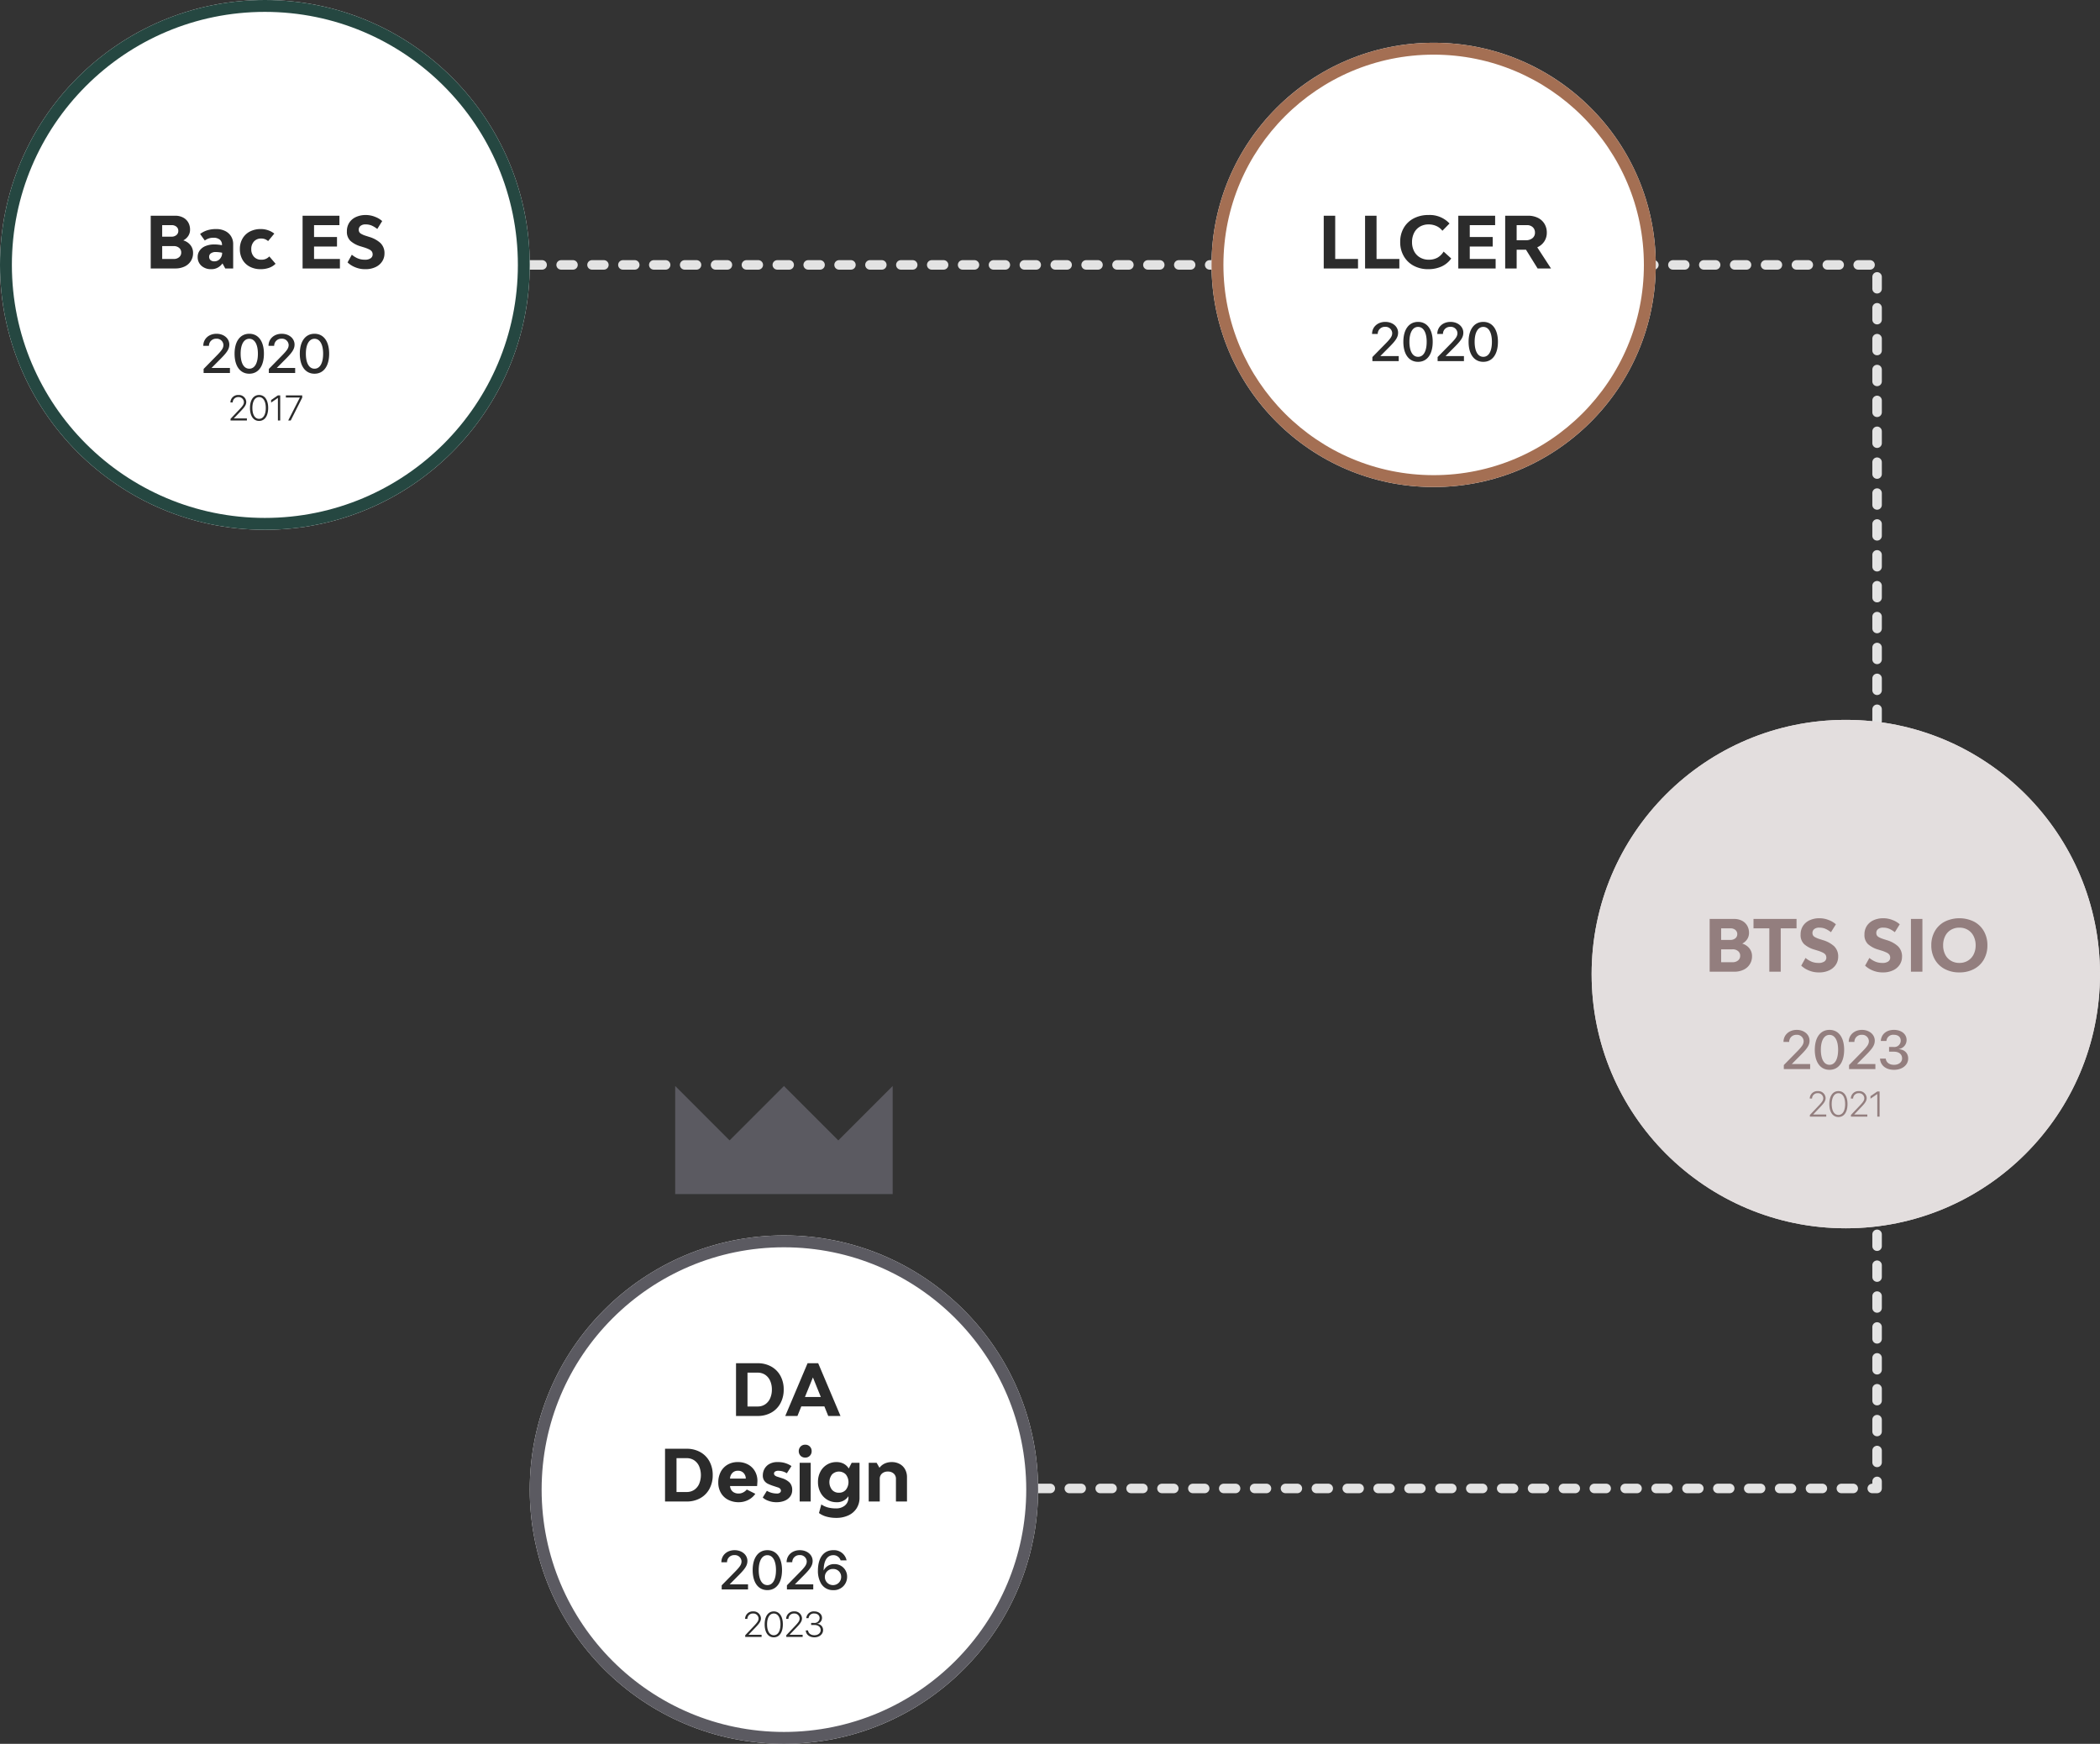 <svg xmlns="http://www.w3.org/2000/svg" width="884" height="734" viewBox="0 0 884 734">
  <rect x="0" y="0" width="884" height="734" fill="#333333" stroke="none"/>
  <g id="Groupe_4" data-name="Groupe 4" transform="translate(-241 -923)">
    <path id="Tracé_2" data-name="Tracé 2" d="M373.207,1769.5h631.956v515.007H522.543" transform="translate(26 -735)" fill="none" stroke="#e3e3e3" stroke-linecap="round" stroke-linejoin="round" stroke-width="4" stroke-dasharray="5 8"/>
    <g id="Ellipse_4" data-name="Ellipse 4" transform="translate(241 923)" fill="#fff" stroke="#254741" stroke-width="5">
      <circle cx="111.5" cy="111.5" r="111.5" stroke="none"/>
      <circle cx="111.5" cy="111.5" r="109" fill="none"/>
    </g>
    <g id="Ellipse_5" data-name="Ellipse 5" transform="translate(911 1226)" fill="#e3dede" stroke="#e3dede" stroke-width="5">
      <circle cx="107" cy="107" r="107" stroke="none"/>
      <circle cx="107" cy="107" r="104.5" fill="none"/>
    </g>
    <g id="Ellipse_7" data-name="Ellipse 7" transform="translate(464 1443)" fill="#fff" stroke="#5b5a61" stroke-width="5">
      <circle cx="107" cy="107" r="107" stroke="none"/>
      <circle cx="107" cy="107" r="104.5" fill="none"/>
    </g>
    <g id="Ellipse_6" data-name="Ellipse 6" transform="translate(751 941)" fill="#fff" stroke="#a46f53" stroke-width="5">
      <circle cx="93.5" cy="93.5" r="93.5" stroke="none"/>
      <circle cx="93.5" cy="93.5" r="91" fill="none"/>
    </g>
    <path id="Tracé_9" data-name="Tracé 9" d="M-26.425-11.455v.022h2.381v-.034a2.977,2.977,0,0,1,3.111-2.965,2.778,2.778,0,0,1,2.987,2.583c0,1.269-.517,2.123-2.493,4.178l-5.851,5.963V0h11.084V-2.123H-22.9v-.056l4.054-4.077c2.37-2.426,3.38-3.83,3.38-5.716,0-2.572-2.3-4.537-5.391-4.537C-24.078-16.509-26.425-14.375-26.425-11.455ZM-7.064.3C-3.178.3-.9-2.965-.9-8.131c0-5.132-2.291-8.378-6.166-8.378s-6.188,3.257-6.188,8.389C-13.252-2.954-10.95.3-7.064.3Zm0-2.111c-2.313,0-3.639-2.4-3.639-6.312,0-3.852,1.348-6.278,3.639-6.278s3.627,2.415,3.627,6.278C-3.437-4.2-4.75-1.808-7.064-1.808Zm8.1-9.647v.022H3.414v-.034a2.977,2.977,0,0,1,3.111-2.965,2.778,2.778,0,0,1,2.987,2.583c0,1.269-.517,2.123-2.493,4.178L1.168-1.707V0H12.252V-2.123H4.56v-.056L8.614-6.255c2.37-2.426,3.38-3.83,3.38-5.716,0-2.572-2.3-4.537-5.391-4.537C3.38-16.509,1.033-14.375,1.033-11.455ZM20.395.3C24.28.3,26.56-2.965,26.56-8.131c0-5.132-2.291-8.378-6.166-8.378s-6.188,3.257-6.188,8.389C14.207-2.954,16.509.3,20.395.3Zm0-2.111c-2.313,0-3.639-2.4-3.639-6.312,0-3.852,1.348-6.278,3.639-6.278s3.627,2.415,3.627,6.278C24.022-4.2,22.708-1.808,20.395-1.808Zm-35.4,14.2V12.4h.967V12.39a2.278,2.278,0,0,1,2.388-2.249,2.185,2.185,0,0,1,2.322,2.065c0,.923-.381,1.553-1.89,3.142L-14.956,19.3V20h6.892v-.894h-5.493v-.029L-10.613,16c1.758-1.824,2.278-2.7,2.278-3.853a3.072,3.072,0,0,0-3.289-2.886A3.186,3.186,0,0,0-15.007,12.39Zm12.07,7.778c2.4,0,3.823-2.124,3.823-5.464,0-3.318-1.428-5.442-3.823-5.442s-3.831,2.131-3.831,5.449C-6.768,18.052-5.339,20.168-2.937,20.168Zm0-.879c-1.787,0-2.82-1.78-2.82-4.585,0-2.754,1.055-4.556,2.82-4.556s2.82,1.787,2.82,4.563C-.117,17.51-1.15,19.29-2.937,19.29ZM4.988,20h.967V9.431H4.973c-.315.19-2.556,1.772-2.849,1.956v1.069c.308-.19,2.6-1.8,2.834-1.948h.029Zm4.329,0h1.062l4.841-9.631V9.431H8.335v.894h5.881v.029Z" transform="translate(353 1080)" fill="#2b2b2b"/>
    <path id="Tracé_6" data-name="Tracé 6" d="M-26.425-11.455v.022h2.381v-.034a2.977,2.977,0,0,1,3.111-2.965,2.778,2.778,0,0,1,2.987,2.583c0,1.269-.517,2.123-2.493,4.178l-5.851,5.963V0h11.084V-2.123H-22.9v-.056l4.054-4.077c2.37-2.426,3.38-3.83,3.38-5.716,0-2.572-2.3-4.537-5.391-4.537C-24.078-16.509-26.425-14.375-26.425-11.455ZM-7.064.3C-3.178.3-.9-2.965-.9-8.131c0-5.132-2.291-8.378-6.166-8.378s-6.188,3.257-6.188,8.389C-13.252-2.954-10.95.3-7.064.3Zm0-2.111c-2.313,0-3.639-2.4-3.639-6.312,0-3.852,1.348-6.278,3.639-6.278s3.627,2.415,3.627,6.278C-3.437-4.2-4.75-1.808-7.064-1.808Zm8.1-9.647v.022H3.414v-.034a2.977,2.977,0,0,1,3.111-2.965,2.778,2.778,0,0,1,2.987,2.583c0,1.269-.517,2.123-2.493,4.178L1.168-1.707V0H12.252V-2.123H4.56v-.056L8.614-6.255c2.37-2.426,3.38-3.83,3.38-5.716,0-2.572-2.3-4.537-5.391-4.537C3.38-16.509,1.033-14.375,1.033-11.455ZM20.395.3C24.28.3,26.56-2.965,26.56-8.131c0-5.132-2.291-8.378-6.166-8.378s-6.188,3.257-6.188,8.389C14.207-2.954,16.509.3,20.395.3Zm0-2.111c-2.313,0-3.639-2.4-3.639-6.312,0-3.852,1.348-6.278,3.639-6.278s3.627,2.415,3.627,6.278C24.022-4.2,22.708-1.808,20.395-1.808Z" transform="translate(845 1075)" fill="#2b2b2b"/>
    <path id="Tracé_5" data-name="Tracé 5" d="M-26.229-11.455v.022h2.381v-.034a2.977,2.977,0,0,1,3.111-2.965,2.778,2.778,0,0,1,2.987,2.583c0,1.269-.517,2.123-2.493,4.178l-5.851,5.963V0H-15.01V-2.123H-22.7v-.056l4.054-4.077c2.37-2.426,3.38-3.83,3.38-5.716,0-2.572-2.3-4.537-5.391-4.537C-23.882-16.509-26.229-14.375-26.229-11.455ZM-6.867.3C-2.982.3-.7-2.965-.7-8.131c0-5.132-2.291-8.378-6.166-8.378s-6.188,3.257-6.188,8.389C-13.055-2.954-10.753.3-6.867.3Zm0-2.111c-2.313,0-3.639-2.4-3.639-6.312,0-3.852,1.348-6.278,3.639-6.278S-3.24-11.983-3.24-8.12C-3.24-4.2-4.554-1.808-6.867-1.808Zm8.1-9.647v.022H3.611v-.034a2.977,2.977,0,0,1,3.111-2.965,2.778,2.778,0,0,1,2.987,2.583c0,1.269-.517,2.123-2.493,4.178L1.365-1.707V0H12.449V-2.123H4.756v-.056L8.81-6.255c2.37-2.426,3.38-3.83,3.38-5.716,0-2.572-2.3-4.537-5.391-4.537C3.577-16.509,1.23-14.375,1.23-11.455ZM18.21-7.333h2.021c2.134,0,3.459,1.078,3.459,2.83C23.691-2.92,22.276-1.8,20.3-1.8c-2.044,0-3.324-1.067-3.481-2.617H14.4C14.56-1.617,16.806.3,20.3.3c3.38,0,5.952-1.943,5.952-4.773,0-2.269-1.572-3.762-4.009-3.931v-.045a3.786,3.786,0,0,0,3.335-3.83c0-2.493-2.235-4.234-5.3-4.234-3.212,0-5.357,1.831-5.548,4.672H17.1a2.814,2.814,0,0,1,3.066-2.605c1.92,0,2.954,1,2.954,2.5A2.687,2.687,0,0,1,20.164-9.31H18.21ZM-15.179,12.39V12.4h.967V12.39a2.278,2.278,0,0,1,2.388-2.249A2.185,2.185,0,0,1-9.5,12.207c0,.923-.381,1.553-1.89,3.142L-15.128,19.3V20h6.892v-.894h-5.493v-.029L-10.785,16c1.758-1.824,2.278-2.7,2.278-3.853A3.072,3.072,0,0,0-11.8,9.263,3.186,3.186,0,0,0-15.179,12.39Zm12.07,7.778c2.4,0,3.823-2.124,3.823-5.464,0-3.318-1.428-5.442-3.823-5.442S-6.94,11.394-6.94,14.712C-6.94,18.052-5.511,20.168-3.109,20.168Zm0-.879c-1.787,0-2.82-1.78-2.82-4.585,0-2.754,1.055-4.556,2.82-4.556s2.82,1.787,2.82,4.563C-.289,17.51-1.322,19.29-3.109,19.29Zm5.215-6.9V12.4h.967V12.39A2.278,2.278,0,0,1,5.46,10.142a2.185,2.185,0,0,1,2.322,2.065c0,.923-.381,1.553-1.89,3.142L2.157,19.3V20H9.049v-.894H3.556v-.029L6.5,16c1.758-1.824,2.278-2.7,2.278-3.853A3.072,3.072,0,0,0,5.49,9.263,3.186,3.186,0,0,0,2.106,12.39ZM13.253,20h.967V9.431h-.981c-.315.19-2.556,1.772-2.849,1.956v1.069c.308-.19,2.6-1.8,2.834-1.948h.029Z" transform="translate(1018 1373)" fill="#937e7e"/>
    <path id="Tracé_11" data-name="Tracé 11" d="M-26.335-11.455v.022h2.381v-.034a2.977,2.977,0,0,1,3.111-2.965,2.778,2.778,0,0,1,2.987,2.583c0,1.269-.517,2.123-2.493,4.178L-26.2-1.707V0h11.084V-2.123h-7.693v-.056l4.054-4.077c2.37-2.426,3.38-3.83,3.38-5.716,0-2.572-2.3-4.537-5.391-4.537C-23.988-16.509-26.335-14.375-26.335-11.455ZM-6.974.3C-3.088.3-.809-2.965-.809-8.131c0-5.132-2.291-8.378-6.166-8.378s-6.188,3.257-6.188,8.389C-13.162-2.954-10.86.3-6.974.3Zm0-2.111c-2.313,0-3.639-2.4-3.639-6.312,0-3.852,1.348-6.278,3.639-6.278s3.627,2.415,3.627,6.278C-3.347-4.2-4.661-1.808-6.974-1.808Zm8.1-9.647v.022H3.5v-.034a2.977,2.977,0,0,1,3.111-2.965A2.778,2.778,0,0,1,9.6-11.848c0,1.269-.517,2.123-2.493,4.178L1.258-1.707V0H12.342V-2.123H4.649v-.056L8.7-6.255c2.37-2.426,3.38-3.83,3.38-5.716,0-2.572-2.3-4.537-5.391-4.537C3.47-16.509,1.123-14.375,1.123-11.455ZM20.675.314a5.575,5.575,0,0,0,5.918-5.6,5.224,5.224,0,0,0-5.379-5.357,4.769,4.769,0,0,0-4.447,2.628h-.045c.011-4.077,1.494-6.39,4.043-6.39a3.112,3.112,0,0,1,3.088,2.19h2.516a5.39,5.39,0,0,0-5.582-4.3c-4.054,0-6.48,3.212-6.48,8.636a10.4,10.4,0,0,0,1,4.784A5.74,5.74,0,0,0,20.675.314Zm-.022-2.123a3.4,3.4,0,0,1-3.425-3.448,3.3,3.3,0,0,1,3.448-3.335,3.277,3.277,0,0,1,3.414,3.38A3.4,3.4,0,0,1,20.653-1.808Zm-37,14.2V12.4h.967V12.39A2.278,2.278,0,0,1-13,10.142a2.185,2.185,0,0,1,2.322,2.065c0,.923-.381,1.553-1.89,3.142L-16.3,19.3V20h6.892v-.894H-14.9v-.029L-11.957,16c1.758-1.824,2.278-2.7,2.278-3.853a3.072,3.072,0,0,0-3.289-2.886A3.186,3.186,0,0,0-16.351,12.39Zm12.07,7.778c2.4,0,3.823-2.124,3.823-5.464,0-3.318-1.428-5.442-3.823-5.442s-3.831,2.131-3.831,5.449C-8.112,18.052-6.683,20.168-4.281,20.168Zm0-.879c-1.787,0-2.82-1.78-2.82-4.585,0-2.754,1.055-4.556,2.82-4.556s2.82,1.787,2.82,4.563C-1.461,17.51-2.494,19.29-4.281,19.29Zm5.215-6.9V12.4H1.9V12.39a2.278,2.278,0,0,1,2.388-2.249A2.185,2.185,0,0,1,6.61,12.207c0,.923-.381,1.553-1.89,3.142L.985,19.3V20H7.877v-.894H2.384v-.029L5.328,16c1.758-1.824,2.278-2.7,2.278-3.853A3.072,3.072,0,0,0,4.318,9.263,3.186,3.186,0,0,0,.934,12.39Zm10.518,2.578h1.274c1.7,0,2.739.82,2.739,2.168,0,1.252-1.113,2.153-2.644,2.153s-2.585-.85-2.666-2.029H9.188c.066,1.692,1.509,2.908,3.64,2.908,2.058,0,3.655-1.274,3.655-3.062a2.554,2.554,0,0,0-2.659-2.593v-.029a2.486,2.486,0,0,0,2.2-2.52c0-1.567-1.4-2.7-3.259-2.7A3.1,3.1,0,0,0,9.408,12.1h.967a2.184,2.184,0,0,1,2.351-1.963c1.428,0,2.292.806,2.292,1.948a2.107,2.107,0,0,1-2.336,2.029h-1.23Z" transform="translate(571 1592)" fill="#2b2b2b"/>
    <path id="Tracé_8" data-name="Tracé 8" d="M23.155,11.18a5.977,5.977,0,0,1,3.015,1.995,5.163,5.163,0,0,1,1.1,3.285,6.117,6.117,0,0,1-3.555,5.715A8.841,8.841,0,0,1,19.795,23H9.445V.8h10.32a7,7,0,0,1,3.255.735A5.313,5.313,0,0,1,25.225,3.6,5.982,5.982,0,0,1,26,6.68a4.731,4.731,0,0,1-.735,2.6A5.614,5.614,0,0,1,23.155,11.18Zm-5.01-1.56a3.158,3.158,0,0,0,2.115-.675,2.194,2.194,0,0,0,.8-1.755,2.212,2.212,0,0,0-.78-1.755A3.052,3.052,0,0,0,18.2,4.76h-3.93V9.62Zm.93,9.39a3.474,3.474,0,0,0,2.325-.75,2.468,2.468,0,0,0,.885-1.98,2.435,2.435,0,0,0-.885-1.95,3.427,3.427,0,0,0-2.295-.75h-4.83v5.43Zm17.97-12.6a8.269,8.269,0,0,1,3.69.8,6.026,6.026,0,0,1,2.52,2.235,6.151,6.151,0,0,1,.9,3.33V23h-3.33l-1.17-2.13a6.14,6.14,0,0,1-1.965,1.755,5.449,5.449,0,0,1-2.745.675,5.956,5.956,0,0,1-4.155-1.425,4.8,4.8,0,0,1-1.575-3.735,4.534,4.534,0,0,1,.87-2.73,5.6,5.6,0,0,1,2.46-1.86,9.484,9.484,0,0,1,3.66-.66,16.5,16.5,0,0,1,3.24.33v-.45a2.69,2.69,0,0,0-1.05-2,4.13,4.13,0,0,0-2.55-.7,5.8,5.8,0,0,0-3.63,1.17l-1.98-2.76A10.108,10.108,0,0,1,33.28,6.92,12.655,12.655,0,0,1,37.045,6.41ZM36.265,20a3.048,3.048,0,0,0,2.28-1,3.643,3.643,0,0,0,.96-2.625,14.587,14.587,0,0,0-2.7-.3,3.386,3.386,0,0,0-2,.54,1.68,1.68,0,0,0-.765,1.44,1.808,1.808,0,0,0,.585,1.44A2.408,2.408,0,0,0,36.265,20Zm22.59-8.52a4.167,4.167,0,0,0-2.94-1.08,3.9,3.9,0,0,0-3,1.23,4.577,4.577,0,0,0-1.14,3.24,4.534,4.534,0,0,0,1.14,3.21,3.9,3.9,0,0,0,3,1.23,4.325,4.325,0,0,0,3.45-1.38l2.64,3.09a7.257,7.257,0,0,1-2.745,1.71,10.467,10.467,0,0,1-3.525.57,9.654,9.654,0,0,1-4.59-1.05,7.521,7.521,0,0,1-3.075-2.97,8.8,8.8,0,0,1-1.1-4.44,8.651,8.651,0,0,1,1.11-4.41,7.6,7.6,0,0,1,3.1-2.97,9.81,9.81,0,0,1,4.635-1.05,9.3,9.3,0,0,1,3.015.5A8.671,8.671,0,0,1,61.465,8.33ZM73.375.8h15.51V4.76H78.2V9.77h9.66v3.99H78.2v5.25h10.89V23H73.375Zm26.37,22.5a10.61,10.61,0,0,1-4.44-.9,9.846,9.846,0,0,1-3-1.95l1.8-3.24a9.9,9.9,0,0,0,2.46,1.53,7.421,7.421,0,0,0,2.97.57,4.006,4.006,0,0,0,2.55-.645,1.919,1.919,0,0,0,.78-1.515,2.287,2.287,0,0,0-.3-1.23,2.8,2.8,0,0,0-1.08-.9,14.145,14.145,0,0,0-2.28-.9l-1.56-.48a11.11,11.11,0,0,1-4.1-2.22,5.243,5.243,0,0,1-1.515-4.08,6.48,6.48,0,0,1,1-3.615A6.572,6.572,0,0,1,95.845,1.34a9.763,9.763,0,0,1,4.17-.84,10.381,10.381,0,0,1,3.87.765,9.408,9.408,0,0,1,3,1.785l-2.07,3.33a10.859,10.859,0,0,0-2.28-1.41,6.254,6.254,0,0,0-2.58-.51,3.243,3.243,0,0,0-2.235.645,2.023,2.023,0,0,0-.705,1.545,2.231,2.231,0,0,0,.195.975,2.1,2.1,0,0,0,.825.8,9.414,9.414,0,0,0,1.89.81l1.59.51a11.969,11.969,0,0,1,4.62,2.535,5.891,5.891,0,0,1,1.71,4.515,5.958,5.958,0,0,1-.915,3.15,6.622,6.622,0,0,1-2.745,2.43A9.711,9.711,0,0,1,99.745,23.3Z" transform="translate(295 1013)" fill="#2b2b2b"/>
    <path id="Tracé_7" data-name="Tracé 7" d="M11.23.8h4.83V19.01h9.6V23H11.23Zm17.4,0h4.83V19.01h9.6V23H28.63ZM61.18,7.13a6.5,6.5,0,0,0-2.475-1.965,7.76,7.76,0,0,0-3.315-.7,7.093,7.093,0,0,0-3.675.93A6.332,6.332,0,0,0,49.27,8.015a8.457,8.457,0,0,0-.87,3.915,8.115,8.115,0,0,0,.885,3.84,6.394,6.394,0,0,0,2.49,2.61,7.136,7.136,0,0,0,3.645.93,7.5,7.5,0,0,0,3.66-.84,7.148,7.148,0,0,0,2.61-2.58L64.9,18.8a10.172,10.172,0,0,1-4.08,3.375A13.425,13.425,0,0,1,55.18,23.3a12.566,12.566,0,0,1-6.135-1.47,10.466,10.466,0,0,1-4.17-4.095A11.6,11.6,0,0,1,43.42,11.81a11.46,11.46,0,0,1,1.5-5.9,10.357,10.357,0,0,1,4.2-3.99A13.107,13.107,0,0,1,55.33.5a11.353,11.353,0,0,1,8.85,3.57ZM67.87.8H83.38V4.76H72.7V9.77h9.66v3.99H72.7v5.25H83.59V23H67.87ZM97.24.8a9.172,9.172,0,0,1,4.125.885A6.614,6.614,0,0,1,104.14,4.19a7.046,7.046,0,0,1,.99,3.75,6.566,6.566,0,0,1-1.065,3.69,6.7,6.7,0,0,1-2.955,2.46L106.9,23h-5.64l-4.89-7.89H92.44V23H87.61V.8Zm-.93,10.32a4.186,4.186,0,0,0,2.79-.885,2.861,2.861,0,0,0,1.05-2.295,3.014,3.014,0,0,0-.93-2.31,3.5,3.5,0,0,0-2.49-.87H92.44v6.36Z" transform="translate(787 1013)" fill="#2b2b2b"/>
    <path id="Tracé_4" data-name="Tracé 4" d="M27.4,11.18a5.977,5.977,0,0,1,3.015,1.995,5.163,5.163,0,0,1,1.1,3.285,6.117,6.117,0,0,1-3.555,5.715A8.841,8.841,0,0,1,24.04,23H13.69V.8H24.01a7,7,0,0,1,3.255.735A5.313,5.313,0,0,1,29.47,3.6a5.982,5.982,0,0,1,.78,3.075,4.731,4.731,0,0,1-.735,2.6A5.614,5.614,0,0,1,27.4,11.18ZM22.39,9.62a3.158,3.158,0,0,0,2.115-.675,2.194,2.194,0,0,0,.8-1.755,2.212,2.212,0,0,0-.78-1.755,3.052,3.052,0,0,0-2.07-.675H18.52V9.62Zm.93,9.39a3.474,3.474,0,0,0,2.325-.75,2.468,2.468,0,0,0,.885-1.98,2.435,2.435,0,0,0-.885-1.95,3.427,3.427,0,0,0-2.295-.75H18.52v5.43ZM38.8,23V4.76H32.14V.8H50.26V4.76H43.6V23Zm20.88.3a10.61,10.61,0,0,1-4.44-.9,9.846,9.846,0,0,1-3-1.95l1.8-3.24a9.9,9.9,0,0,0,2.46,1.53,7.421,7.421,0,0,0,2.97.57,4.006,4.006,0,0,0,2.55-.645,1.919,1.919,0,0,0,.78-1.515,2.287,2.287,0,0,0-.3-1.23,2.8,2.8,0,0,0-1.08-.9,14.146,14.146,0,0,0-2.28-.9l-1.56-.48a11.11,11.11,0,0,1-4.1-2.22A5.243,5.243,0,0,1,51.97,7.34a6.48,6.48,0,0,1,1.005-3.615A6.572,6.572,0,0,1,55.78,1.34,9.763,9.763,0,0,1,59.95.5a10.381,10.381,0,0,1,3.87.765,9.408,9.408,0,0,1,3,1.785L64.75,6.38a10.859,10.859,0,0,0-2.28-1.41,6.254,6.254,0,0,0-2.58-.51,3.243,3.243,0,0,0-2.235.645,2.023,2.023,0,0,0-.7,1.545,2.231,2.231,0,0,0,.195.975,2.1,2.1,0,0,0,.825.8,9.415,9.415,0,0,0,1.89.81l1.59.51a11.969,11.969,0,0,1,4.62,2.535,5.891,5.891,0,0,1,1.71,4.515,5.958,5.958,0,0,1-.915,3.15,6.622,6.622,0,0,1-2.745,2.43A9.711,9.711,0,0,1,59.68,23.3Zm26.88,0a10.61,10.61,0,0,1-4.44-.9,9.846,9.846,0,0,1-3-1.95l1.8-3.24a9.9,9.9,0,0,0,2.46,1.53,7.421,7.421,0,0,0,2.97.57,4.006,4.006,0,0,0,2.55-.645,1.919,1.919,0,0,0,.78-1.515,2.287,2.287,0,0,0-.3-1.23,2.8,2.8,0,0,0-1.08-.9,14.145,14.145,0,0,0-2.28-.9l-1.56-.48a11.11,11.11,0,0,1-4.1-2.22A5.243,5.243,0,0,1,78.85,7.34a6.48,6.48,0,0,1,1-3.615A6.572,6.572,0,0,1,82.66,1.34,9.763,9.763,0,0,1,86.83.5a10.381,10.381,0,0,1,3.87.765,9.408,9.408,0,0,1,3,1.785L91.63,6.38a10.859,10.859,0,0,0-2.28-1.41,6.254,6.254,0,0,0-2.58-.51,3.243,3.243,0,0,0-2.235.645A2.023,2.023,0,0,0,83.83,6.65a2.231,2.231,0,0,0,.195.975,2.1,2.1,0,0,0,.825.8,9.414,9.414,0,0,0,1.89.81l1.59.51a11.969,11.969,0,0,1,4.62,2.535,5.891,5.891,0,0,1,1.71,4.515,5.958,5.958,0,0,1-.915,3.15A6.622,6.622,0,0,1,91,22.37,9.711,9.711,0,0,1,86.56,23.3ZM103.24.8V23H98.41V.8Zm15.57,22.5a12.952,12.952,0,0,1-6.165-1.425,10.223,10.223,0,0,1-4.17-4.02A11.775,11.775,0,0,1,106.99,11.9a11.775,11.775,0,0,1,1.485-5.955,10.223,10.223,0,0,1,4.17-4.02,14.016,14.016,0,0,1,12.315,0,10.246,10.246,0,0,1,4.155,4.02A11.775,11.775,0,0,1,130.6,11.9a11.775,11.775,0,0,1-1.485,5.955,10.246,10.246,0,0,1-4.155,4.02A12.863,12.863,0,0,1,118.81,23.3Zm0-3.99a6.758,6.758,0,0,0,3.555-.93,6.416,6.416,0,0,0,2.415-2.61,8.3,8.3,0,0,0,.87-3.87,8.389,8.389,0,0,0-.87-3.885,6.4,6.4,0,0,0-2.415-2.625,6.758,6.758,0,0,0-3.555-.93,6.837,6.837,0,0,0-3.57.93,6.264,6.264,0,0,0-2.415,2.625,8.511,8.511,0,0,0-.855,3.885,8.418,8.418,0,0,0,.855,3.87,6.285,6.285,0,0,0,2.415,2.61A6.837,6.837,0,0,0,118.81,19.31Z" transform="translate(947 1309)" fill="#937e7e"/>
    <path id="Tracé_10" data-name="Tracé 10" d="M59.92.8a11.524,11.524,0,0,1,5.73,1.4,9.811,9.811,0,0,1,3.87,3.9A11.773,11.773,0,0,1,70.9,11.87a11.945,11.945,0,0,1-1.38,5.8,9.761,9.761,0,0,1-3.87,3.93A11.524,11.524,0,0,1,59.92,23H50.83V.8Zm.03,18.21a5.561,5.561,0,0,0,3.12-.885,5.845,5.845,0,0,0,2.1-2.505,8.839,8.839,0,0,0,.75-3.75,8.763,8.763,0,0,0-.75-3.72,5.845,5.845,0,0,0-2.1-2.5,5.561,5.561,0,0,0-3.12-.885H55.66V19.01ZM71.56,23,80.95.8h4.47L94.81,23H89.65l-1.62-4.02H78.31L76.69,23Zm14.97-7.98L83.2,6.77l-3.36,8.25ZM30.04,36.8a11.524,11.524,0,0,1,5.73,1.4,9.811,9.811,0,0,1,3.87,3.9,11.773,11.773,0,0,1,1.38,5.775,11.945,11.945,0,0,1-1.38,5.805,9.761,9.761,0,0,1-3.87,3.93A11.524,11.524,0,0,1,30.04,59H20.95V36.8Zm.03,18.21a5.561,5.561,0,0,0,3.12-.885,5.845,5.845,0,0,0,2.1-2.505,9.675,9.675,0,0,0,0-7.47,5.845,5.845,0,0,0-2.1-2.505,5.561,5.561,0,0,0-3.12-.885H25.78V55.01Zm21.48-12.6a8.661,8.661,0,0,1,4.575,1.155,7.378,7.378,0,0,1,2.85,3.045,8.083,8.083,0,0,1,.855,4.02l-.12,1.86H48.31a3.575,3.575,0,0,0,.375,1.38,3.1,3.1,0,0,0,1.155,1.245,3.862,3.862,0,0,0,2.13.525,3.907,3.907,0,0,0,2.04-.555,4.557,4.557,0,0,0,1.35-1.125l3.6,1.8a7.978,7.978,0,0,1-3.03,2.61,8.611,8.611,0,0,1-3.9.93,9.611,9.611,0,0,1-4.545-1.035A7.4,7.4,0,0,1,44.44,55.34a8.551,8.551,0,0,1-1.08-4.32,9.455,9.455,0,0,1,1.035-4.5,7.482,7.482,0,0,1,2.895-3.03A8.327,8.327,0,0,1,51.55,42.41Zm3.39,6.96a3.442,3.442,0,0,0-.855-2.295A3.069,3.069,0,0,0,51.61,46.07a3.007,3.007,0,0,0-2.4,1.005,3.54,3.54,0,0,0-.9,2.295ZM67.9,59.3a9.4,9.4,0,0,1-3.63-.66,6.289,6.289,0,0,1-2.19-1.32l1.74-2.82a8.131,8.131,0,0,0,4.05,1.14,2.133,2.133,0,0,0,1.425-.33,1.093,1.093,0,0,0,.435-.87,1.2,1.2,0,0,0-.3-.78,2,2,0,0,0-.93-.57l-1.83-.6a17.968,17.968,0,0,1-2.475-.975,4.019,4.019,0,0,1-1.5-1.305,3.811,3.811,0,0,1-.585-2.22,5.7,5.7,0,0,1,.66-2.655,5.238,5.238,0,0,1,2.055-2.1,6.772,6.772,0,0,1,3.5-.825,9.945,9.945,0,0,1,5.85,1.68l-1.95,3.03a6.828,6.828,0,0,0-3.57-1.05,2.438,2.438,0,0,0-1.365.315.982.982,0,0,0-.465.855,1.038,1.038,0,0,0,.375.81,3.183,3.183,0,0,0,1.185.57l1.77.57a7.852,7.852,0,0,1,3.27,1.875,4.462,4.462,0,0,1,1.05,3.165,4.391,4.391,0,0,1-.855,2.685,5.406,5.406,0,0,1-2.34,1.77A8.753,8.753,0,0,1,67.9,59.3ZM79.96,40.52A2.66,2.66,0,0,1,78,39.755a2.847,2.847,0,0,1,.015-3.9,2.673,2.673,0,0,1,1.95-.765,2.623,2.623,0,0,1,1.935.765,2.66,2.66,0,0,1,.765,1.965,2.617,2.617,0,0,1-2.7,2.7Zm-2.34,2.19h4.65V59H77.62Zm25.2,14.67a8.18,8.18,0,0,1-1.215,4.47,8.08,8.08,0,0,1-3.45,2.985A11.9,11.9,0,0,1,92.98,65.9a14.866,14.866,0,0,1-4.05-.525,9.58,9.58,0,0,1-3.18-1.515l.99-3.63a8.993,8.993,0,0,0,2.82,1.29,13.1,13.1,0,0,0,3.3.39A5.7,5.7,0,0,0,96.6,60.74a4.187,4.187,0,0,0,1.545-3.12v-.84A5.653,5.653,0,0,1,93.1,59.3a7.4,7.4,0,0,1-3.93-1.08,7.68,7.68,0,0,1-2.805-3.03,9.26,9.26,0,0,1-1.035-4.41,9.039,9.039,0,0,1,1.02-4.335A7.475,7.475,0,0,1,93.1,42.41a6.422,6.422,0,0,1,3.045.69,5.652,5.652,0,0,1,2.145,2.01l1.23-2.4h3.3Zm-8.67-2.07a3.734,3.734,0,0,0,2.91-1.23,5.24,5.24,0,0,0,0-6.45,4.057,4.057,0,0,0-5.82,0,5.24,5.24,0,0,0,0,6.45A3.734,3.734,0,0,0,94.15,55.31Zm22.23-12.9a6.864,6.864,0,0,1,3.345.8,5.638,5.638,0,0,1,2.265,2.25,6.761,6.761,0,0,1,.81,3.345V59h-4.65V49.49a2.894,2.894,0,0,0-.93-2.235,3.492,3.492,0,0,0-2.46-.855,3.574,3.574,0,0,0-2.49.84,2.883,2.883,0,0,0-.93,2.25V59h-4.65V42.71h3.33l1.2,2.1a5.675,5.675,0,0,1,2.19-1.785A6.95,6.95,0,0,1,116.38,42.41Z" transform="translate(500 1496)" fill="#2b2b2b"/>
    <path id="Tracé_3" data-name="Tracé 3" d="M536.736,1421.609v-45.494L559.621,1399l22.885-22.885L605.39,1399l22.885-22.885v45.494Z" transform="translate(-11.506 4)" fill="#5b5a61"/>
  </g>
</svg>
